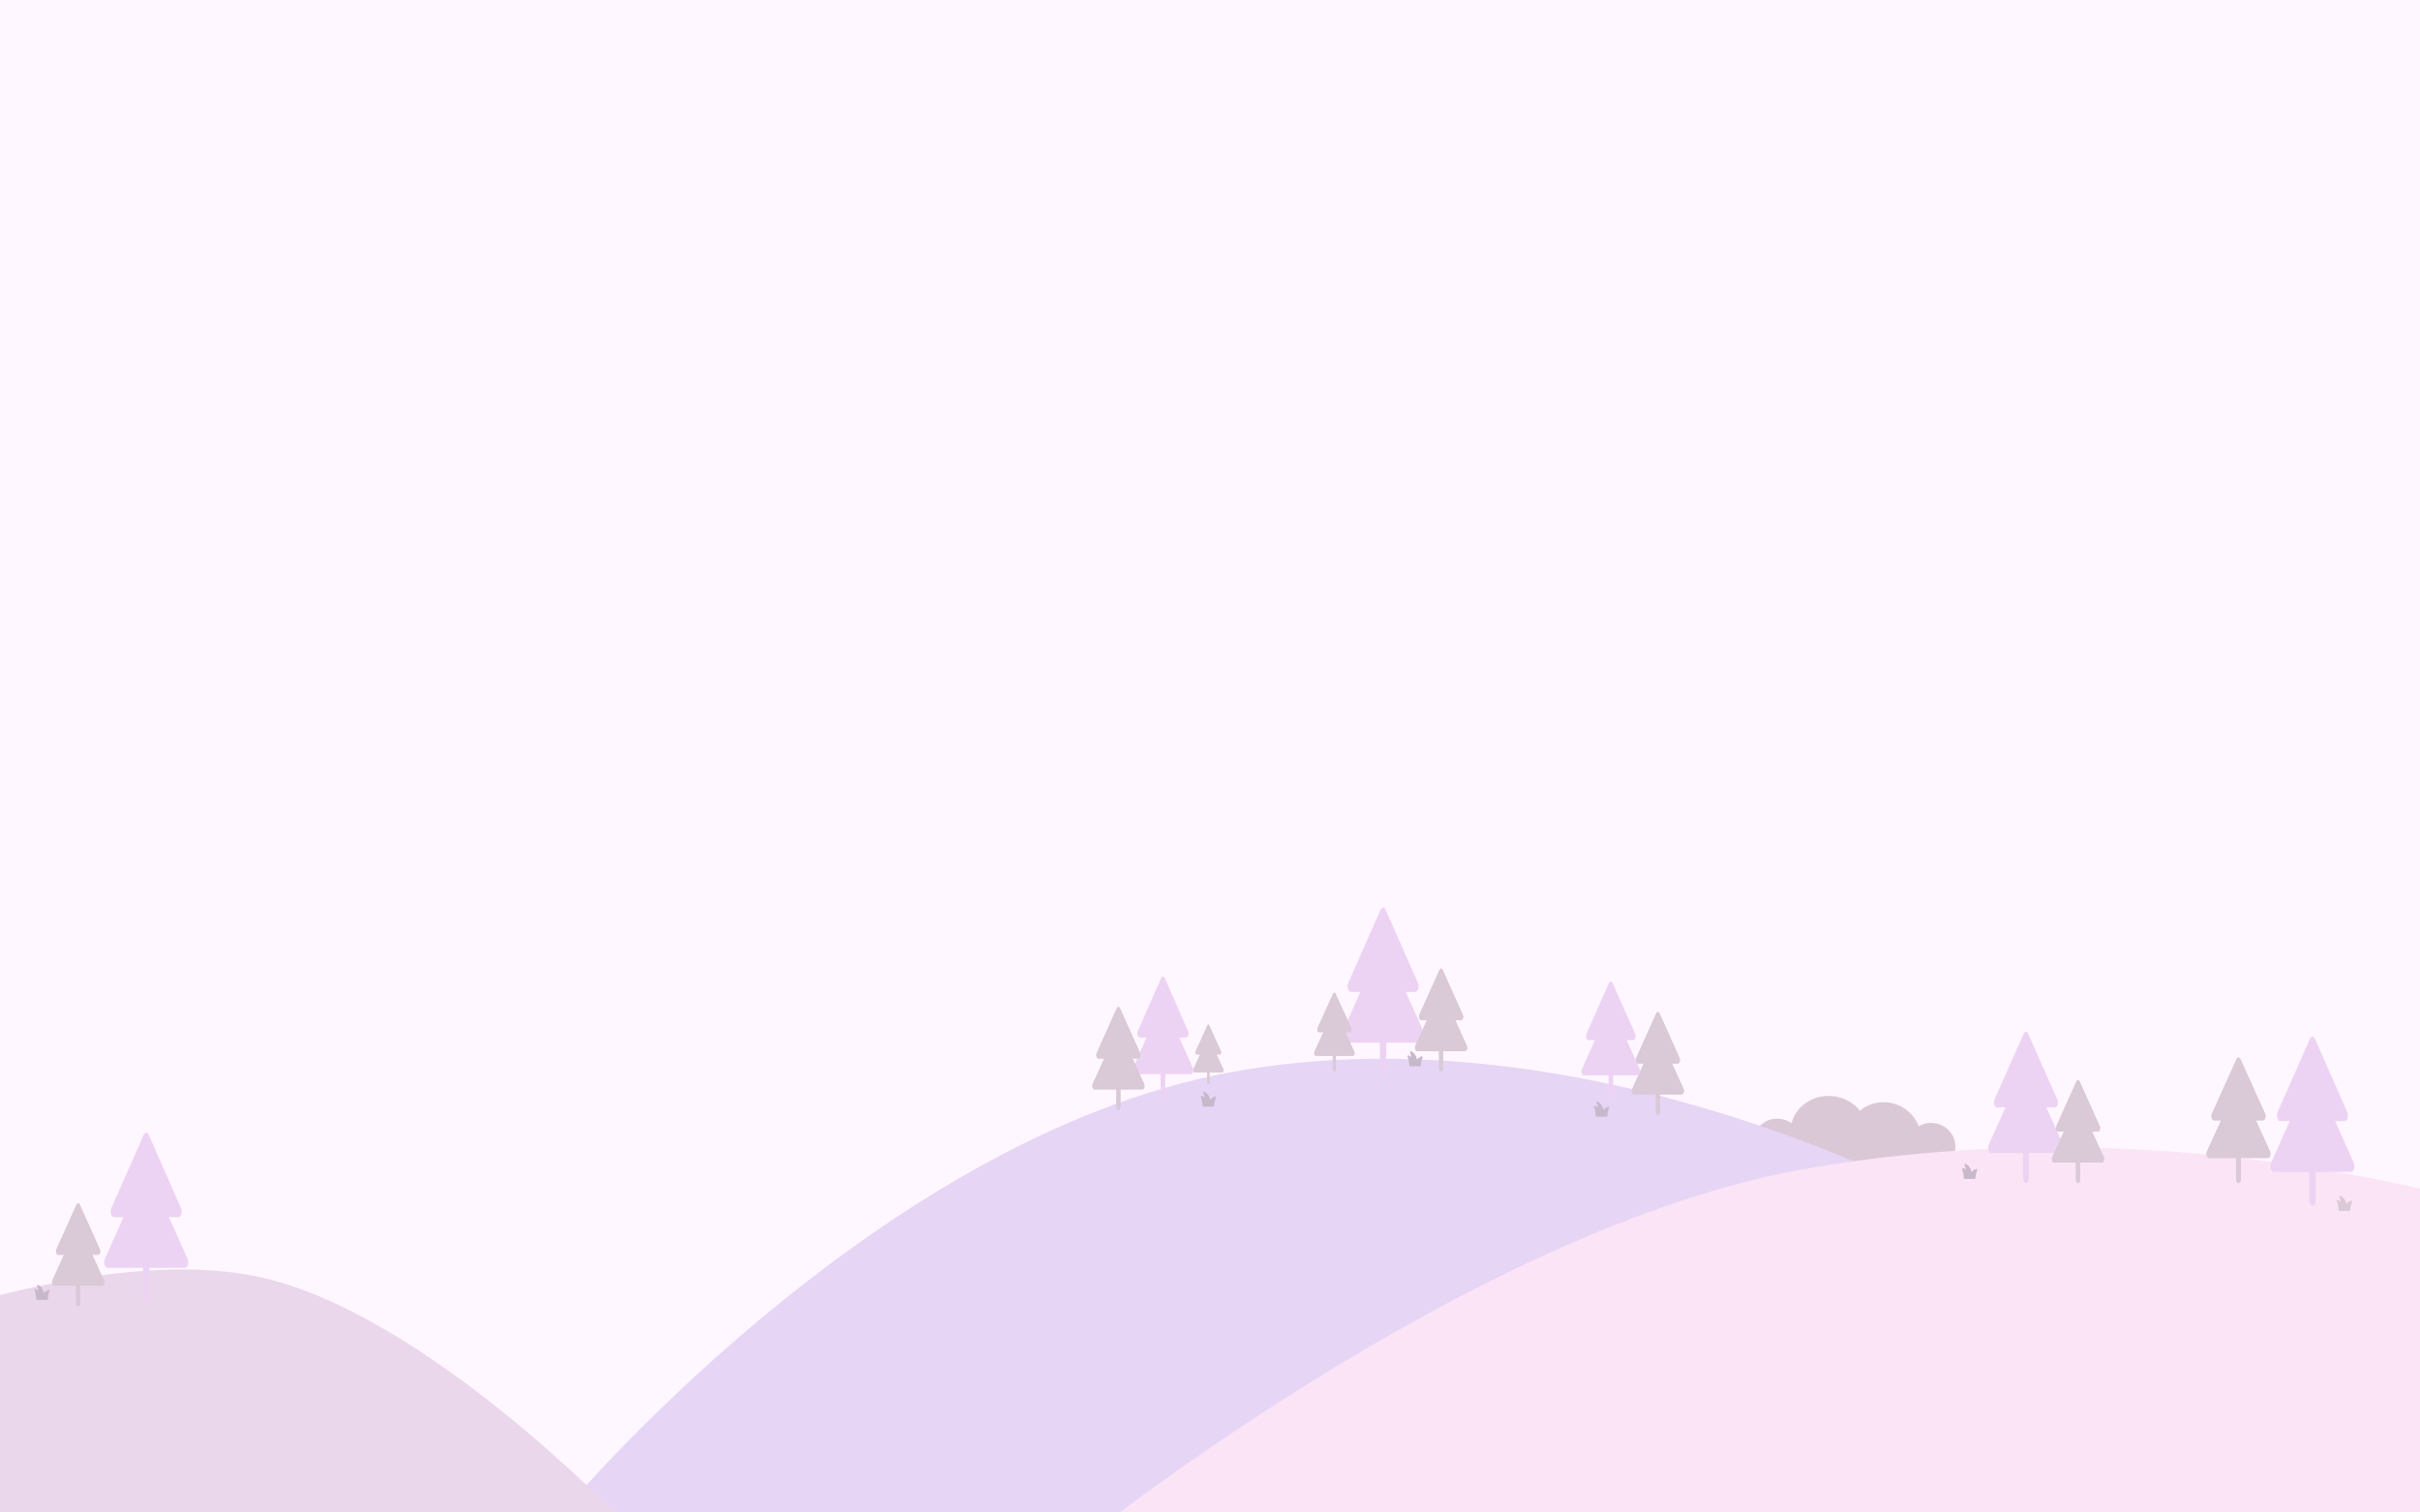 <svg width="1440" height="900" viewBox="0 0 1440 900" fill="none" xmlns="http://www.w3.org/2000/svg">
<rect x="0" y="0" width="1440" height="900" fill="#333333" stroke="none"/>
<g clip-path="url(#clip0_278_937)">
<rect width="1440" height="900" fill="#FFF7FF"/>
<path fill-rule="evenodd" clip-rule="evenodd" d="M1138.4 691.074C1133.82 696.834 1126.38 700.173 1118.44 699.259C1113.76 698.722 1109.59 696.79 1106.31 693.937C1102.49 699.238 1095.81 702.373 1088.64 701.548C1086.53 701.305 1084.54 700.738 1082.71 699.903C1081.94 703.973 1077.99 706.801 1073.61 706.298C1072.02 706.115 1070.58 705.512 1069.4 704.621C1066.44 705.993 1062.96 706.597 1059.34 706.18C1056.5 705.853 1053.89 704.936 1051.65 703.588C1049.29 709.142 1043.29 712.718 1036.76 711.967C1036.28 711.911 1035.8 711.833 1035.33 711.733C1034.56 712.593 1033.59 713.284 1032.51 713.755C1032.81 714.546 1032.93 715.402 1032.83 716.279C1032.46 719.498 1029.22 721.769 1025.58 721.351C1021.95 720.933 1019.3 717.984 1019.67 714.765C1019.86 713.15 1020.77 711.773 1022.09 710.855C1021.03 709.342 1020.51 707.486 1020.73 705.551C1021 703.24 1022.27 701.281 1024.1 700.028C1023.94 698.913 1023.92 697.763 1024.05 696.596C1024.5 692.634 1026.66 689.266 1029.75 687.082C1029.76 686.792 1029.78 686.501 1029.82 686.208C1030.64 679.047 1037.03 673.824 1044.38 674.032C1046.78 668.547 1052.74 665.028 1059.22 665.774C1061.76 666.066 1064.07 666.974 1066 668.324C1068.74 657.954 1079.27 650.933 1090.88 652.268C1097.41 653.019 1103.01 656.271 1106.71 660.882C1111.2 657.212 1117.15 655.289 1123.41 656.009C1132 656.997 1138.88 662.691 1141.7 670.164C1144.32 668.644 1147.47 667.923 1150.77 668.302C1158.66 669.21 1164.35 676.092 1163.48 683.673C1162.61 691.254 1155.5 696.664 1147.61 695.756C1143.9 695.33 1140.68 693.587 1138.4 691.074Z" fill="#DAC8D7"/>
<path d="M733 637.887C947 598.769 1160 717.879 1160 717.879V902.387H332.5C332.5 902.387 519 677.005 733 637.887Z" fill="#E7D5F5"/>
<path d="M1077 695C1387 642.083 1647 777.774 1647 777.774V924H635C635 924 873.738 729.697 1077 695Z" fill="#FAE4F5"/>
<path d="M155.5 760.129C49.169 736.22 -119 810.505 -119 810.505V903.387H369C369 903.387 253.516 782.168 155.5 760.129Z" fill="#EAD7EC"/>
<path d="M847.806 618.545C847.648 619.109 847.402 619.584 847.096 619.917C846.791 620.249 846.438 620.426 846.077 620.426H824.923V637.181C824.923 638.07 824.72 638.922 824.359 639.55C823.999 640.179 823.51 640.532 822.999 640.532C822.489 640.532 822 640.179 821.64 639.55C821.279 638.922 821.076 638.07 821.076 637.181V620.426H799.922C799.562 620.425 799.209 620.249 798.904 619.916C798.599 619.584 798.353 619.109 798.195 618.546C798.037 617.983 797.973 617.353 798.01 616.73C798.047 616.106 798.184 615.513 798.405 615.018L809.463 590.266H803.768C803.409 590.266 803.057 590.091 802.752 589.76C802.447 589.43 802.201 588.957 802.042 588.395C801.884 587.833 801.819 587.206 801.854 586.583C801.89 585.96 802.025 585.367 802.244 584.871L821.475 541.307C821.655 540.901 821.886 540.571 822.15 540.345C822.414 540.118 822.705 540 822.999 540C823.294 540 823.585 540.118 823.849 540.345C824.113 540.571 824.344 540.901 824.524 541.307L843.755 584.871C843.974 585.367 844.109 585.96 844.145 586.583C844.18 587.206 844.115 587.833 843.957 588.395C843.798 588.957 843.552 589.43 843.247 589.76C842.942 590.091 842.59 590.266 842.231 590.266H836.548L847.594 615.018C847.815 615.512 847.952 616.105 847.99 616.729C848.027 617.352 847.963 617.981 847.806 618.545Z" fill="#EDD3F3"/>
<path d="M111.806 752.545C111.648 753.109 111.402 753.584 111.096 753.917C110.791 754.249 110.438 754.426 110.077 754.426H88.923V771.181C88.923 772.07 88.72 772.922 88.359 773.55C87.999 774.179 87.51 774.532 86.999 774.532C86.489 774.532 86 774.179 85.64 773.55C85.279 772.922 85.076 772.07 85.076 771.181V754.426H63.922C63.562 754.425 63.209 754.249 62.904 753.916C62.599 753.584 62.353 753.109 62.195 752.546C62.037 751.983 61.973 751.353 62.01 750.73C62.047 750.106 62.184 749.513 62.405 749.018L73.463 724.266H67.768C67.409 724.266 67.057 724.091 66.752 723.76C66.447 723.43 66.201 722.957 66.042 722.395C65.884 721.833 65.819 721.206 65.854 720.583C65.89 719.96 66.025 719.367 66.244 718.871L85.475 675.307C85.655 674.901 85.886 674.571 86.15 674.345C86.414 674.118 86.705 674 86.999 674C87.294 674 87.585 674.118 87.849 674.345C88.113 674.571 88.344 674.901 88.524 675.307L107.755 718.871C107.974 719.367 108.109 719.96 108.145 720.583C108.18 721.206 108.115 721.833 107.957 722.395C107.798 722.957 107.552 723.43 107.247 723.76C106.942 724.091 106.59 724.266 106.231 724.266H100.548L111.594 749.018C111.815 749.512 111.952 750.105 111.99 750.729C112.027 751.352 111.963 751.981 111.806 752.545Z" fill="#EDD3F3"/>
<path d="M709.86 637.852C709.746 638.26 709.569 638.604 709.349 638.845C709.129 639.085 708.875 639.213 708.616 639.213H693.384V651.34C693.384 651.984 693.238 652.601 692.979 653.056C692.719 653.51 692.367 653.766 692 653.766C691.632 653.766 691.28 653.51 691.021 653.056C690.761 652.601 690.615 651.984 690.615 651.34V639.213H675.384C675.125 639.212 674.871 639.085 674.651 638.844C674.431 638.604 674.254 638.26 674.141 637.852C674.027 637.445 673.981 636.989 674.007 636.538C674.034 636.086 674.132 635.657 674.291 635.299L682.253 617.383H678.153C677.894 617.383 677.641 617.256 677.421 617.017C677.202 616.778 677.025 616.435 676.911 616.029C676.796 615.622 676.749 615.168 676.775 614.717C676.801 614.266 676.898 613.837 677.056 613.478L690.902 581.946C691.032 581.652 691.198 581.413 691.388 581.249C691.578 581.085 691.788 581 692 581C692.212 581 692.421 581.085 692.611 581.249C692.801 581.413 692.968 581.652 693.097 581.946L706.944 613.478C707.101 613.837 707.199 614.266 707.224 614.717C707.25 615.168 707.203 615.622 707.089 616.029C706.975 616.435 706.798 616.778 706.578 617.017C706.358 617.256 706.105 617.383 705.846 617.383H701.755L709.708 635.299C709.867 635.657 709.966 636.086 709.992 636.537C710.019 636.988 709.974 637.444 709.86 637.852Z" fill="#EDD3F3"/>
<path d="M1400.81 695.417C1400.65 695.982 1400.4 696.457 1400.1 696.789C1399.79 697.122 1399.44 697.298 1399.08 697.298H1377.92V714.053C1377.92 714.942 1377.72 715.795 1377.36 716.423C1377 717.051 1376.51 717.404 1376 717.404C1375.49 717.404 1375 717.051 1374.64 716.423C1374.28 715.795 1374.08 714.942 1374.08 714.053V697.298H1352.92C1352.56 697.298 1352.21 697.121 1351.9 696.789C1351.6 696.457 1351.35 695.982 1351.2 695.419C1351.04 694.855 1350.97 694.226 1351.01 693.602C1351.05 692.979 1351.18 692.385 1351.4 691.89L1362.46 667.139H1356.77C1356.41 667.139 1356.06 666.964 1355.75 666.633C1355.45 666.302 1355.2 665.829 1355.04 665.268C1354.88 664.706 1354.82 664.078 1354.85 663.455C1354.89 662.833 1355.02 662.24 1355.24 661.744L1374.48 618.18C1374.66 617.773 1374.89 617.444 1375.15 617.217C1375.41 616.99 1375.7 616.873 1376 616.873C1376.29 616.873 1376.58 616.99 1376.85 617.217C1377.11 617.444 1377.34 617.773 1377.52 618.18L1396.76 661.744C1396.97 662.24 1397.11 662.833 1397.14 663.455C1397.18 664.078 1397.12 664.706 1396.96 665.268C1396.8 665.829 1396.55 666.302 1396.25 666.633C1395.94 666.964 1395.59 667.139 1395.23 667.139H1389.55L1400.59 691.89C1400.82 692.385 1400.95 692.978 1400.99 693.601C1401.03 694.225 1400.96 694.854 1400.81 695.417Z" fill="#EDD3F3"/>
<path d="M1001.88 650.066C1001.78 650.41 1001.63 650.7 1001.44 650.903C1001.25 651.105 1001.03 651.213 1000.81 651.213H987.692V661.425C987.692 661.967 987.566 662.487 987.343 662.87C987.119 663.253 986.816 663.468 986.5 663.468C986.183 663.468 985.88 663.253 985.657 662.87C985.433 662.487 985.307 661.967 985.307 661.425V651.213H972.191C971.968 651.212 971.75 651.105 971.561 650.902C971.371 650.7 971.219 650.41 971.121 650.067C971.023 649.724 970.983 649.34 971.006 648.96C971.029 648.58 971.114 648.218 971.251 647.917L978.107 632.83H974.576C974.353 632.83 974.135 632.723 973.946 632.521C973.757 632.32 973.605 632.032 973.506 631.689C973.408 631.347 973.367 630.964 973.39 630.585C973.412 630.205 973.495 629.844 973.631 629.541L985.555 602.988C985.666 602.74 985.809 602.54 985.973 602.401C986.137 602.263 986.317 602.191 986.5 602.191C986.682 602.191 986.862 602.263 987.026 602.401C987.19 602.54 987.333 602.74 987.445 602.988L999.368 629.541C999.504 629.844 999.588 630.205 999.61 630.585C999.632 630.964 999.591 631.347 999.493 631.689C999.395 632.032 999.242 632.32 999.053 632.521C998.864 632.723 998.646 632.83 998.423 632.83H994.9L1001.75 647.917C1001.89 648.218 1001.97 648.579 1001.99 648.959C1002.02 649.339 1001.98 649.723 1001.88 650.066Z" fill="#DAC9D7"/>
<path d="M1001.88 650.066C1001.78 650.41 1001.63 650.7 1001.44 650.903C1001.25 651.105 1001.03 651.213 1000.81 651.213H987.692V661.425C987.692 661.967 987.566 662.487 987.343 662.87C987.119 663.253 986.816 663.468 986.5 663.468C986.183 663.468 985.88 663.253 985.657 662.87C985.433 662.487 985.307 661.967 985.307 661.425V651.213H972.191C971.968 651.212 971.75 651.105 971.561 650.902C971.371 650.7 971.219 650.41 971.121 650.067C971.023 649.724 970.983 649.34 971.006 648.96C971.029 648.58 971.114 648.218 971.251 647.917L978.107 632.83H974.576C974.353 632.83 974.135 632.723 973.946 632.521C973.757 632.32 973.605 632.032 973.506 631.689C973.408 631.347 973.367 630.964 973.39 630.585C973.412 630.205 973.495 629.844 973.631 629.541L985.555 602.988C985.666 602.74 985.809 602.54 985.973 602.401C986.137 602.263 986.317 602.191 986.5 602.191C986.682 602.191 986.862 602.263 987.026 602.401C987.19 602.54 987.333 602.74 987.445 602.988L999.368 629.541C999.504 629.844 999.588 630.205 999.61 630.585C999.632 630.964 999.591 631.347 999.493 631.689C999.395 632.032 999.242 632.32 999.053 632.521C998.864 632.723 998.646 632.83 998.423 632.83H994.9L1001.75 647.917C1001.89 648.218 1001.97 648.579 1001.99 648.959C1002.02 649.339 1001.98 649.723 1001.88 650.066Z" fill="#DAC9D7"/>
<path d="M872.88 624.258C872.782 624.602 872.629 624.891 872.44 625.094C872.25 625.297 872.031 625.404 871.808 625.404H858.692V635.617C858.692 636.159 858.566 636.678 858.343 637.061C858.119 637.444 857.816 637.659 857.5 637.659C857.183 637.659 856.88 637.444 856.657 637.061C856.433 636.678 856.307 636.159 856.307 635.617V625.404H843.191C842.968 625.404 842.75 625.296 842.561 625.094C842.371 624.891 842.219 624.602 842.121 624.259C842.023 623.915 841.983 623.532 842.006 623.151C842.029 622.771 842.114 622.41 842.251 622.108L849.107 607.021H845.576C845.353 607.021 845.135 606.914 844.946 606.713C844.757 606.511 844.605 606.223 844.506 605.881C844.408 605.538 844.367 605.156 844.39 604.776C844.412 604.397 844.495 604.035 844.631 603.733L856.555 577.18C856.666 576.932 856.809 576.731 856.973 576.593C857.137 576.455 857.317 576.383 857.5 576.383C857.682 576.383 857.862 576.455 858.026 576.593C858.19 576.731 858.333 576.932 858.445 577.18L870.368 603.733C870.504 604.035 870.588 604.397 870.61 604.776C870.632 605.156 870.591 605.538 870.493 605.881C870.395 606.223 870.242 606.511 870.053 606.713C869.864 606.914 869.646 607.021 869.423 607.021H865.9L872.748 622.108C872.885 622.409 872.97 622.771 872.994 623.151C873.017 623.531 872.977 623.914 872.88 624.258Z" fill="#DAC9D7"/>
<path d="M872.88 624.258C872.782 624.602 872.629 624.891 872.44 625.094C872.25 625.297 872.031 625.404 871.808 625.404H858.692V635.617C858.692 636.159 858.566 636.678 858.343 637.061C858.119 637.444 857.816 637.659 857.5 637.659C857.183 637.659 856.88 637.444 856.657 637.061C856.433 636.678 856.307 636.159 856.307 635.617V625.404H843.191C842.968 625.404 842.75 625.296 842.561 625.094C842.371 624.891 842.219 624.602 842.121 624.259C842.023 623.915 841.983 623.532 842.006 623.151C842.029 622.771 842.114 622.41 842.251 622.108L849.107 607.021H845.576C845.353 607.021 845.135 606.914 844.946 606.713C844.757 606.511 844.605 606.223 844.506 605.881C844.408 605.538 844.367 605.156 844.39 604.776C844.412 604.397 844.495 604.035 844.631 603.733L856.555 577.18C856.666 576.932 856.809 576.731 856.973 576.593C857.137 576.455 857.317 576.383 857.5 576.383C857.682 576.383 857.862 576.455 858.026 576.593C858.19 576.731 858.333 576.932 858.445 577.18L870.368 603.733C870.504 604.035 870.588 604.397 870.61 604.776C870.632 605.156 870.591 605.538 870.493 605.881C870.395 606.223 870.242 606.511 870.053 606.713C869.864 606.914 869.646 607.021 869.423 607.021H865.9L872.748 622.108C872.885 622.409 872.97 622.771 872.994 623.151C873.017 623.531 872.977 623.914 872.88 624.258Z" fill="#DAC9D7"/>
<path d="M61.88 763.875C61.782 764.219 61.629 764.509 61.44 764.711C61.25 764.914 61.031 765.021 60.808 765.021H47.692V775.234C47.692 775.776 47.566 776.295 47.343 776.678C47.119 777.061 46.816 777.277 46.5 777.277C46.183 777.277 45.88 777.061 45.657 776.678C45.433 776.295 45.307 775.776 45.307 775.234V765.021H32.191C31.968 765.021 31.75 764.914 31.561 764.711C31.371 764.508 31.219 764.219 31.121 763.876C31.023 763.532 30.983 763.149 31.006 762.769C31.029 762.388 31.114 762.027 31.251 761.725L38.107 746.638H34.576C34.353 746.638 34.135 746.532 33.946 746.33C33.757 746.129 33.605 745.84 33.506 745.498C33.408 745.156 33.367 744.773 33.39 744.393C33.412 744.014 33.495 743.652 33.631 743.35L45.555 716.797C45.666 716.549 45.809 716.348 45.973 716.21C46.137 716.072 46.317 716 46.5 716C46.682 716 46.862 716.072 47.026 716.21C47.19 716.348 47.333 716.549 47.445 716.797L59.368 743.35C59.504 743.652 59.588 744.014 59.61 744.393C59.632 744.773 59.591 745.156 59.493 745.498C59.395 745.84 59.242 746.129 59.053 746.33C58.864 746.532 58.646 746.638 58.423 746.638H54.9L61.748 761.725C61.885 762.027 61.97 762.388 61.993 762.768C62.017 763.148 61.977 763.531 61.88 763.875Z" fill="#DAC9D7"/>
<path d="M61.88 763.875C61.782 764.219 61.629 764.509 61.44 764.711C61.25 764.914 61.031 765.021 60.808 765.021H47.692V775.234C47.692 775.776 47.566 776.295 47.343 776.678C47.119 777.061 46.816 777.277 46.5 777.277C46.183 777.277 45.88 777.061 45.657 776.678C45.433 776.295 45.307 775.776 45.307 775.234V765.021H32.191C31.968 765.021 31.75 764.914 31.561 764.711C31.371 764.508 31.219 764.219 31.121 763.876C31.023 763.532 30.983 763.149 31.006 762.769C31.029 762.388 31.114 762.027 31.251 761.725L38.107 746.638H34.576C34.353 746.638 34.135 746.532 33.946 746.33C33.757 746.129 33.605 745.84 33.506 745.498C33.408 745.156 33.367 744.773 33.39 744.393C33.412 744.014 33.495 743.652 33.631 743.35L45.555 716.797C45.666 716.549 45.809 716.348 45.973 716.21C46.137 716.072 46.317 716 46.5 716C46.682 716 46.862 716.072 47.026 716.21C47.19 716.348 47.333 716.549 47.445 716.797L59.368 743.35C59.504 743.652 59.588 744.014 59.61 744.393C59.632 744.773 59.591 745.156 59.493 745.498C59.395 745.84 59.242 746.129 59.053 746.33C58.864 746.532 58.646 746.638 58.423 746.638H54.9L61.748 761.725C61.885 762.027 61.97 762.388 61.993 762.768C62.017 763.148 61.977 763.531 61.88 763.875Z" fill="#DAC9D7"/>
<path d="M680.88 647.066C680.782 647.41 680.629 647.7 680.44 647.903C680.25 648.105 680.031 648.213 679.808 648.213H666.692V658.425C666.692 658.967 666.566 659.487 666.343 659.87C666.119 660.253 665.816 660.468 665.5 660.468C665.183 660.468 664.88 660.253 664.657 659.87C664.433 659.487 664.307 658.967 664.307 658.425V648.213H651.191C650.968 648.212 650.75 648.105 650.561 647.902C650.371 647.7 650.219 647.41 650.121 647.067C650.023 646.724 649.983 646.34 650.006 645.96C650.029 645.58 650.114 645.218 650.251 644.917L657.107 629.83H653.576C653.353 629.83 653.135 629.723 652.946 629.521C652.757 629.32 652.605 629.032 652.506 628.689C652.408 628.347 652.367 627.964 652.39 627.585C652.412 627.205 652.495 626.844 652.631 626.541L664.555 599.988C664.666 599.74 664.809 599.54 664.973 599.401C665.137 599.263 665.317 599.191 665.5 599.191C665.682 599.191 665.862 599.263 666.026 599.401C666.19 599.54 666.333 599.74 666.445 599.988L678.368 626.541C678.504 626.844 678.588 627.205 678.61 627.585C678.632 627.964 678.591 628.347 678.493 628.689C678.395 629.032 678.242 629.32 678.053 629.521C677.864 629.723 677.646 629.83 677.423 629.83H673.9L680.748 644.917C680.885 645.218 680.97 645.579 680.994 645.959C681.017 646.339 680.977 646.723 680.88 647.066Z" fill="#DAC9D7"/>
<path d="M680.88 647.066C680.782 647.41 680.629 647.7 680.44 647.903C680.25 648.105 680.031 648.213 679.808 648.213H666.692V658.425C666.692 658.967 666.566 659.487 666.343 659.87C666.119 660.253 665.816 660.468 665.5 660.468C665.183 660.468 664.88 660.253 664.657 659.87C664.433 659.487 664.307 658.967 664.307 658.425V648.213H651.191C650.968 648.212 650.75 648.105 650.561 647.902C650.371 647.7 650.219 647.41 650.121 647.067C650.023 646.724 649.983 646.34 650.006 645.96C650.029 645.58 650.114 645.218 650.251 644.917L657.107 629.83H653.576C653.353 629.83 653.135 629.723 652.946 629.521C652.757 629.32 652.605 629.032 652.506 628.689C652.408 628.347 652.367 627.964 652.39 627.585C652.412 627.205 652.495 626.844 652.631 626.541L664.555 599.988C664.666 599.74 664.809 599.54 664.973 599.401C665.137 599.263 665.317 599.191 665.5 599.191C665.682 599.191 665.862 599.263 666.026 599.401C666.19 599.54 666.333 599.74 666.445 599.988L678.368 626.541C678.504 626.844 678.588 627.205 678.61 627.585C678.632 627.964 678.591 628.347 678.493 628.689C678.395 629.032 678.242 629.32 678.053 629.521C677.864 629.723 677.646 629.83 677.423 629.83H673.9L680.748 644.917C680.885 645.218 680.97 645.579 680.994 645.959C681.017 646.339 680.977 646.723 680.88 647.066Z" fill="#DAC9D7"/>
<path d="M727.93 637.401C727.873 637.6 727.785 637.768 727.675 637.885C727.565 638.002 727.438 638.064 727.308 638.064H719.692V643.968C719.692 644.282 719.619 644.582 719.489 644.803C719.36 645.025 719.183 645.149 719 645.149C718.816 645.149 718.64 645.025 718.51 644.803C718.38 644.582 718.307 644.282 718.307 643.968V638.064H710.692C710.562 638.064 710.435 638.002 710.325 637.885C710.216 637.768 710.127 637.6 710.07 637.402C710.013 637.203 709.99 636.982 710.004 636.762C710.017 636.542 710.066 636.333 710.146 636.158L714.127 627.436H712.076C711.947 627.436 711.82 627.375 711.711 627.258C711.601 627.142 711.512 626.975 711.455 626.777C711.398 626.579 711.375 626.358 711.387 626.139C711.4 625.919 711.449 625.71 711.528 625.535L718.451 610.184C718.516 610.041 718.599 609.925 718.694 609.845C718.789 609.765 718.894 609.724 719 609.724C719.106 609.724 719.21 609.765 719.306 609.845C719.401 609.925 719.484 610.041 719.548 610.184L726.472 625.535C726.551 625.71 726.599 625.919 726.612 626.139C726.625 626.358 726.601 626.579 726.544 626.777C726.487 626.975 726.399 627.142 726.289 627.258C726.179 627.375 726.052 627.436 725.923 627.436H723.877L727.854 636.158C727.933 636.333 727.983 636.542 727.996 636.761C728.01 636.981 727.987 637.203 727.93 637.401Z" fill="#DAC9D7"/>
<path d="M727.93 637.401C727.873 637.6 727.785 637.768 727.675 637.885C727.565 638.002 727.438 638.064 727.308 638.064H719.692V643.968C719.692 644.282 719.619 644.582 719.489 644.803C719.36 645.025 719.183 645.149 719 645.149C718.816 645.149 718.64 645.025 718.51 644.803C718.38 644.582 718.307 644.282 718.307 643.968V638.064H710.692C710.562 638.064 710.435 638.002 710.325 637.885C710.216 637.768 710.127 637.6 710.07 637.402C710.013 637.203 709.99 636.982 710.004 636.762C710.017 636.542 710.066 636.333 710.146 636.158L714.127 627.436H712.076C711.947 627.436 711.82 627.375 711.711 627.258C711.601 627.142 711.512 626.975 711.455 626.777C711.398 626.579 711.375 626.358 711.387 626.139C711.4 625.919 711.449 625.71 711.528 625.535L718.451 610.184C718.516 610.041 718.599 609.925 718.694 609.845C718.789 609.765 718.894 609.724 719 609.724C719.106 609.724 719.21 609.765 719.306 609.845C719.401 609.925 719.484 610.041 719.548 610.184L726.472 625.535C726.551 625.71 726.599 625.919 726.612 626.139C726.625 626.358 726.601 626.579 726.544 626.777C726.487 626.975 726.399 627.142 726.289 627.258C726.179 627.375 726.052 627.436 725.923 627.436H723.877L727.854 636.158C727.933 636.333 727.983 636.542 727.996 636.761C728.01 636.981 727.987 637.203 727.93 637.401Z" fill="#DAC9D7"/>
<path d="M805.907 627.399C805.831 627.662 805.713 627.884 805.566 628.039C805.419 628.194 805.25 628.277 805.077 628.277H794.923V636.096C794.923 636.51 794.826 636.908 794.652 637.201C794.479 637.495 794.245 637.66 794 637.66C793.755 637.66 793.52 637.495 793.347 637.201C793.174 636.908 793.077 636.51 793.077 636.096V628.277H782.922C782.75 628.276 782.58 628.194 782.434 628.039C782.287 627.884 782.17 627.662 782.094 627.399C782.018 627.137 781.987 626.843 782.005 626.552C782.023 626.261 782.088 625.984 782.194 625.753L787.502 614.202H784.769C784.596 614.202 784.427 614.12 784.281 613.966C784.134 613.812 784.016 613.591 783.94 613.329C783.864 613.067 783.833 612.774 783.85 612.483C783.867 612.193 783.932 611.916 784.037 611.684L793.268 591.355C793.354 591.165 793.465 591.011 793.592 590.905C793.719 590.8 793.858 590.745 794 590.745C794.141 590.745 794.281 590.8 794.407 590.905C794.534 591.011 794.645 591.165 794.731 591.355L803.962 611.684C804.068 611.916 804.132 612.193 804.15 612.483C804.167 612.774 804.135 613.067 804.059 613.329C803.983 613.591 803.865 613.812 803.719 613.966C803.572 614.12 803.403 614.202 803.231 614.202H800.503L805.805 625.753C805.911 625.984 805.977 626.26 805.995 626.551C806.013 626.842 805.982 627.136 805.907 627.399Z" fill="#DAC9D7"/>
<path d="M805.907 627.399C805.831 627.662 805.713 627.884 805.566 628.039C805.419 628.194 805.25 628.277 805.077 628.277H794.923V636.096C794.923 636.51 794.826 636.908 794.652 637.201C794.479 637.495 794.245 637.66 794 637.66C793.755 637.66 793.52 637.495 793.347 637.201C793.174 636.908 793.077 636.51 793.077 636.096V628.277H782.922C782.75 628.276 782.58 628.194 782.434 628.039C782.287 627.884 782.17 627.662 782.094 627.399C782.018 627.137 781.987 626.843 782.005 626.552C782.023 626.261 782.088 625.984 782.194 625.753L787.502 614.202H784.769C784.596 614.202 784.427 614.12 784.281 613.966C784.134 613.812 784.016 613.591 783.94 613.329C783.864 613.067 783.833 612.774 783.85 612.483C783.867 612.193 783.932 611.916 784.037 611.684L793.268 591.355C793.354 591.165 793.465 591.011 793.592 590.905C793.719 590.8 793.858 590.745 794 590.745C794.141 590.745 794.281 590.8 794.407 590.905C794.534 591.011 794.645 591.165 794.731 591.355L803.962 611.684C804.068 611.916 804.132 612.193 804.15 612.483C804.167 612.774 804.135 613.067 804.059 613.329C803.983 613.591 803.865 613.812 803.719 613.966C803.572 614.12 803.403 614.202 803.231 614.202H800.503L805.805 625.753C805.911 625.984 805.977 626.26 805.995 626.551C806.013 626.842 805.982 627.136 805.907 627.399Z" fill="#DAC9D7"/>
<path d="M1227.83 684.316C1227.68 684.821 1227.46 685.247 1227.19 685.545C1226.91 685.842 1226.59 686 1226.27 686H1207.23V701C1207.23 701.796 1207.05 702.559 1206.72 703.121C1206.4 703.684 1205.96 704 1205.5 704C1205.04 704 1204.6 703.684 1204.28 703.121C1203.95 702.559 1203.77 701.796 1203.77 701V686H1184.73C1184.41 686 1184.09 685.842 1183.81 685.544C1183.54 685.247 1183.32 684.822 1183.18 684.317C1183.03 683.813 1182.98 683.25 1183.01 682.691C1183.04 682.133 1183.17 681.602 1183.36 681.159L1193.32 659H1188.19C1187.87 659 1187.55 658.843 1187.28 658.547C1187 658.251 1186.78 657.828 1186.64 657.325C1186.5 656.822 1186.44 656.26 1186.47 655.703C1186.5 655.145 1186.62 654.614 1186.82 654.17L1204.13 615.17C1204.29 614.806 1204.5 614.511 1204.74 614.308C1204.97 614.106 1205.23 614 1205.5 614C1205.76 614 1206.03 614.106 1206.26 614.308C1206.5 614.511 1206.71 614.806 1206.87 615.17L1224.18 654.17C1224.38 654.614 1224.5 655.145 1224.53 655.703C1224.56 656.26 1224.5 656.822 1224.36 657.325C1224.22 657.828 1224 658.251 1223.72 658.547C1223.45 658.843 1223.13 659 1222.81 659H1217.69L1227.63 681.159C1227.83 681.602 1227.96 682.132 1227.99 682.69C1228.02 683.249 1227.97 683.812 1227.83 684.316Z" fill="#EDD3F3"/>
<path d="M1350.85 687.667C1350.73 688.086 1350.55 688.439 1350.31 688.686C1350.08 688.933 1349.81 689.064 1349.54 689.064H1333.46V701.511C1333.46 702.171 1333.31 702.804 1333.03 703.271C1332.76 703.738 1332.39 704 1332 704C1331.61 704 1331.24 703.738 1330.97 703.271C1330.69 702.804 1330.54 702.171 1330.54 701.511V689.064H1314.46C1314.19 689.064 1313.92 688.933 1313.69 688.686C1313.46 688.439 1313.27 688.086 1313.15 687.668C1313.03 687.249 1312.98 686.782 1313.01 686.319C1313.04 685.855 1313.14 685.415 1313.31 685.047L1321.71 666.66H1317.38C1317.11 666.66 1316.84 666.53 1316.61 666.284C1316.38 666.038 1316.19 665.687 1316.07 665.27C1315.95 664.853 1315.9 664.386 1315.93 663.924C1315.96 663.461 1316.06 663.021 1316.23 662.652L1330.84 630.291C1330.98 629.988 1331.15 629.744 1331.35 629.575C1331.55 629.407 1331.78 629.319 1332 629.319C1332.22 629.319 1332.44 629.407 1332.65 629.575C1332.85 629.744 1333.02 629.988 1333.16 630.291L1347.77 662.652C1347.94 663.021 1348.04 663.461 1348.07 663.924C1348.1 664.386 1348.05 664.853 1347.93 665.27C1347.81 665.687 1347.62 666.038 1347.39 666.284C1347.16 666.53 1346.89 666.66 1346.62 666.66H1342.3L1350.69 685.047C1350.86 685.414 1350.96 685.855 1350.99 686.318C1351.02 686.781 1350.97 687.248 1350.85 687.667Z" fill="#DAC9D7"/>
<path d="M1350.85 687.667C1350.73 688.086 1350.55 688.439 1350.31 688.686C1350.08 688.933 1349.81 689.064 1349.54 689.064H1333.46V701.511C1333.46 702.171 1333.31 702.804 1333.03 703.271C1332.76 703.738 1332.39 704 1332 704C1331.61 704 1331.24 703.738 1330.97 703.271C1330.69 702.804 1330.54 702.171 1330.54 701.511V689.064H1314.46C1314.19 689.064 1313.92 688.933 1313.69 688.686C1313.46 688.439 1313.27 688.086 1313.15 687.668C1313.03 687.249 1312.98 686.782 1313.01 686.319C1313.04 685.855 1313.14 685.415 1313.31 685.047L1321.71 666.66H1317.38C1317.11 666.66 1316.84 666.53 1316.61 666.284C1316.38 666.038 1316.19 665.687 1316.07 665.27C1315.95 664.853 1315.9 664.386 1315.93 663.924C1315.96 663.461 1316.06 663.021 1316.23 662.652L1330.84 630.291C1330.98 629.988 1331.15 629.744 1331.35 629.575C1331.55 629.407 1331.78 629.319 1332 629.319C1332.22 629.319 1332.44 629.407 1332.65 629.575C1332.85 629.744 1333.02 629.988 1333.16 630.291L1347.77 662.652C1347.94 663.021 1348.04 663.461 1348.07 663.924C1348.1 664.386 1348.05 664.853 1347.93 665.27C1347.81 665.687 1347.62 666.038 1347.39 666.284C1347.16 666.53 1346.89 666.66 1346.62 666.66H1342.3L1350.69 685.047C1350.86 685.414 1350.96 685.855 1350.99 686.318C1351.02 686.781 1350.97 687.248 1350.85 687.667Z" fill="#DAC9D7"/>
<path d="M1251.88 690.599C1251.78 690.942 1251.63 691.232 1251.44 691.435C1251.25 691.638 1251.03 691.745 1250.81 691.745H1237.69V701.958C1237.69 702.499 1237.57 703.019 1237.34 703.402C1237.12 703.785 1236.82 704 1236.5 704C1236.18 704 1235.88 703.785 1235.66 703.402C1235.43 703.019 1235.31 702.499 1235.31 701.958V691.745H1222.19C1221.97 691.745 1221.75 691.637 1221.56 691.435C1221.37 691.232 1221.22 690.943 1221.12 690.599C1221.02 690.256 1220.98 689.872 1221.01 689.492C1221.03 689.112 1221.11 688.751 1221.25 688.449L1228.11 673.362H1224.58C1224.35 673.362 1224.14 673.255 1223.95 673.054C1223.76 672.852 1223.6 672.564 1223.51 672.222C1223.41 671.879 1223.37 671.497 1223.39 671.117C1223.41 670.737 1223.5 670.376 1223.63 670.074L1235.55 643.52C1235.67 643.273 1235.81 643.072 1235.97 642.934C1236.14 642.795 1236.32 642.724 1236.5 642.724C1236.68 642.724 1236.86 642.795 1237.03 642.934C1237.19 643.072 1237.33 643.273 1237.44 643.52L1249.37 670.074C1249.5 670.376 1249.59 670.737 1249.61 671.117C1249.63 671.497 1249.59 671.879 1249.49 672.222C1249.39 672.564 1249.24 672.852 1249.05 673.054C1248.86 673.255 1248.65 673.362 1248.42 673.362H1244.9L1251.75 688.449C1251.89 688.75 1251.97 689.112 1251.99 689.492C1252.02 689.872 1251.98 690.255 1251.88 690.599Z" fill="#DAC9D7"/>
<path d="M1251.88 690.599C1251.78 690.942 1251.63 691.232 1251.44 691.435C1251.25 691.638 1251.03 691.745 1250.81 691.745H1237.69V701.958C1237.69 702.499 1237.57 703.019 1237.34 703.402C1237.12 703.785 1236.82 704 1236.5 704C1236.18 704 1235.88 703.785 1235.66 703.402C1235.43 703.019 1235.31 702.499 1235.31 701.958V691.745H1222.19C1221.97 691.745 1221.75 691.637 1221.56 691.435C1221.37 691.232 1221.22 690.943 1221.12 690.599C1221.02 690.256 1220.98 689.872 1221.01 689.492C1221.03 689.112 1221.11 688.751 1221.25 688.449L1228.11 673.362H1224.58C1224.35 673.362 1224.14 673.255 1223.95 673.054C1223.76 672.852 1223.6 672.564 1223.51 672.222C1223.41 671.879 1223.37 671.497 1223.39 671.117C1223.41 670.737 1223.5 670.376 1223.63 670.074L1235.55 643.52C1235.67 643.273 1235.81 643.072 1235.97 642.934C1236.14 642.795 1236.32 642.724 1236.5 642.724C1236.68 642.724 1236.86 642.795 1237.03 642.934C1237.19 643.072 1237.33 643.273 1237.44 643.52L1249.37 670.074C1249.5 670.376 1249.59 670.737 1249.61 671.117C1249.63 671.497 1249.59 671.879 1249.49 672.222C1249.39 672.564 1249.24 672.852 1249.05 673.054C1248.86 673.255 1248.65 673.362 1248.42 673.362H1244.9L1251.75 688.449C1251.89 688.75 1251.97 689.112 1251.99 689.492C1252.02 689.872 1251.98 690.255 1251.88 690.599Z" fill="#DAC9D7"/>
<path d="M975.864 638.607C975.753 639 975.581 639.33 975.367 639.561C975.153 639.792 974.906 639.915 974.654 639.915H959.846V651.564C959.846 652.182 959.704 652.774 959.452 653.211C959.199 653.648 958.857 653.894 958.5 653.894C958.143 653.894 957.8 653.648 957.548 653.211C957.295 652.774 957.153 652.182 957.153 651.564V639.915H942.345C942.093 639.915 941.847 639.792 941.633 639.561C941.419 639.33 941.247 639 941.137 638.608C941.026 638.217 940.981 637.779 941.007 637.345C941.033 636.912 941.129 636.499 941.283 636.155L949.024 618.947H945.038C944.786 618.947 944.54 618.825 944.326 618.595C944.113 618.365 943.941 618.037 943.83 617.646C943.719 617.256 943.673 616.819 943.698 616.386C943.723 615.953 943.817 615.541 943.971 615.196L957.433 584.909C957.559 584.626 957.72 584.397 957.905 584.24C958.09 584.082 958.293 584 958.5 584C958.706 584 958.909 584.082 959.094 584.24C959.279 584.397 959.441 584.626 959.566 584.909L973.029 615.196C973.182 615.541 973.276 615.953 973.301 616.386C973.326 616.819 973.281 617.256 973.17 617.646C973.059 618.037 972.887 618.365 972.673 618.595C972.46 618.825 972.213 618.947 971.962 618.947H967.984L975.716 636.155C975.871 636.499 975.967 636.911 975.993 637.345C976.019 637.778 975.974 638.216 975.864 638.607Z" fill="#EDD3F3"/>
<path fill-rule="evenodd" clip-rule="evenodd" d="M716.178 649.618C716.258 649.55 716.358 649.509 716.463 649.501C716.568 649.494 716.672 649.519 716.762 649.574C718.49 650.638 719.437 651.983 719.942 653.464C720.067 653.831 720.165 654.204 720.24 654.582C720.755 653.717 721.577 653.031 722.815 652.536C722.902 652.501 722.997 652.492 723.09 652.509C723.182 652.525 723.268 652.568 723.337 652.631C723.407 652.695 723.457 652.777 723.482 652.867C723.507 652.958 723.506 653.054 723.479 653.144L723.389 653.446C722.709 655.71 722.5 656.403 722.5 658C722.5 658.133 722.447 658.26 722.354 658.354C722.26 658.447 722.133 658.5 722 658.5H716C715.867 658.5 715.74 658.447 715.646 658.354C715.553 658.26 715.5 658.133 715.5 658C715.5 656.068 715.264 654.873 714.526 652.658C714.495 652.568 714.492 652.471 714.515 652.378C714.538 652.286 714.588 652.202 714.657 652.137C714.726 652.071 714.813 652.027 714.907 652.009C715 651.991 715.097 652.001 715.186 652.036C715.883 652.315 716.413 652.687 716.813 653.126C716.679 652.117 716.418 651.129 716.036 650.186C715.997 650.088 715.99 649.981 716.015 649.879C716.041 649.777 716.098 649.685 716.178 649.618Z" fill="#C8B8CC"/>
<path fill-rule="evenodd" clip-rule="evenodd" d="M1169.18 692.618C1169.26 692.55 1169.36 692.509 1169.46 692.501C1169.57 692.494 1169.67 692.519 1169.76 692.574C1171.49 693.638 1172.44 694.983 1172.94 696.464C1173.07 696.831 1173.16 697.204 1173.24 697.582C1173.75 696.717 1174.58 696.031 1175.81 695.536C1175.9 695.501 1176 695.492 1176.09 695.509C1176.18 695.525 1176.27 695.568 1176.34 695.631C1176.41 695.695 1176.46 695.777 1176.48 695.867C1176.51 695.958 1176.51 696.054 1176.48 696.144L1176.39 696.446C1175.71 698.71 1175.5 699.403 1175.5 701C1175.5 701.133 1175.45 701.26 1175.35 701.354C1175.26 701.447 1175.13 701.5 1175 701.5H1169C1168.87 701.5 1168.74 701.447 1168.65 701.354C1168.55 701.26 1168.5 701.133 1168.5 701C1168.5 699.068 1168.26 697.873 1167.53 695.658C1167.5 695.568 1167.49 695.471 1167.52 695.378C1167.54 695.286 1167.59 695.202 1167.66 695.137C1167.73 695.071 1167.81 695.027 1167.91 695.009C1168 694.991 1168.1 695.001 1168.19 695.036C1168.88 695.315 1169.41 695.687 1169.81 696.126C1169.68 695.117 1169.42 694.129 1169.04 693.186C1169 693.088 1168.99 692.981 1169.02 692.879C1169.04 692.777 1169.1 692.685 1169.18 692.618Z" fill="#C8B8CC"/>
<path fill-rule="evenodd" clip-rule="evenodd" d="M22.178 764.618C22.258 764.55 22.358 764.509 22.463 764.501C22.568 764.494 22.672 764.519 22.762 764.574C24.489 765.638 25.437 766.983 25.942 768.464C26.067 768.831 26.165 769.204 26.24 769.582C26.755 768.717 27.576 768.031 28.814 767.536C28.902 767.501 28.997 767.492 29.09 767.509C29.182 767.525 29.268 767.568 29.337 767.631C29.407 767.695 29.457 767.777 29.482 767.867C29.507 767.958 29.506 768.054 29.479 768.144L29.389 768.446C28.709 770.71 28.5 771.403 28.5 773C28.5 773.133 28.447 773.26 28.354 773.354C28.26 773.447 28.133 773.5 28 773.5H22C21.867 773.5 21.74 773.447 21.646 773.354C21.553 773.26 21.5 773.133 21.5 773C21.5 771.068 21.264 769.873 20.526 767.658C20.495 767.568 20.492 767.471 20.515 767.378C20.538 767.286 20.588 767.202 20.657 767.137C20.726 767.071 20.813 767.027 20.907 767.009C21 766.991 21.097 767.001 21.186 767.036C21.883 767.315 22.413 767.687 22.813 768.126C22.679 767.117 22.418 766.129 22.036 765.186C21.997 765.088 21.989 764.981 22.015 764.879C22.041 764.777 22.098 764.685 22.178 764.618Z" fill="#C8B8CC"/>
<path fill-rule="evenodd" clip-rule="evenodd" d="M950.178 655.618C950.258 655.55 950.358 655.509 950.463 655.501C950.568 655.494 950.672 655.519 950.762 655.574C952.49 656.638 953.437 657.983 953.942 659.464C954.067 659.831 954.165 660.204 954.24 660.582C954.755 659.717 955.577 659.031 956.815 658.536C956.902 658.501 956.997 658.492 957.09 658.509C957.182 658.525 957.268 658.568 957.337 658.631C957.407 658.695 957.457 658.777 957.482 658.867C957.507 658.958 957.506 659.054 957.479 659.144L957.389 659.446C956.709 661.71 956.5 662.403 956.5 664C956.5 664.133 956.447 664.26 956.354 664.354C956.26 664.447 956.133 664.5 956 664.5H950C949.867 664.5 949.74 664.447 949.646 664.354C949.553 664.26 949.5 664.133 949.5 664C949.5 662.068 949.264 660.873 948.526 658.658C948.495 658.568 948.492 658.471 948.515 658.378C948.538 658.286 948.588 658.202 948.657 658.137C948.726 658.071 948.813 658.027 948.907 658.009C949 657.991 949.097 658.001 949.186 658.036C949.883 658.315 950.413 658.687 950.813 659.126C950.679 658.117 950.418 657.129 950.036 656.186C949.997 656.088 949.99 655.981 950.015 655.879C950.041 655.777 950.098 655.685 950.178 655.618Z" fill="#C8B8CC"/>
<path fill-rule="evenodd" clip-rule="evenodd" d="M839.178 625.618C839.258 625.55 839.358 625.509 839.463 625.501C839.568 625.494 839.672 625.519 839.762 625.574C841.49 626.638 842.437 627.983 842.942 629.464C843.067 629.831 843.165 630.204 843.24 630.582C843.755 629.717 844.577 629.031 845.815 628.536C845.902 628.501 845.997 628.492 846.09 628.509C846.182 628.525 846.268 628.568 846.337 628.631C846.407 628.695 846.457 628.777 846.482 628.867C846.507 628.958 846.506 629.054 846.479 629.144L846.389 629.446C845.709 631.71 845.5 632.403 845.5 634C845.5 634.133 845.447 634.26 845.354 634.354C845.26 634.447 845.133 634.5 845 634.5H839C838.867 634.5 838.74 634.447 838.646 634.354C838.553 634.26 838.5 634.133 838.5 634C838.5 632.068 838.264 630.873 837.526 628.658C837.495 628.568 837.492 628.471 837.515 628.378C837.538 628.286 837.588 628.202 837.657 628.137C837.726 628.071 837.813 628.027 837.907 628.009C838 627.991 838.097 628.001 838.186 628.036C838.883 628.315 839.413 628.687 839.813 629.126C839.679 628.117 839.418 627.129 839.036 626.186C838.997 626.088 838.99 625.981 839.015 625.879C839.041 625.777 839.098 625.685 839.178 625.618Z" fill="#C8B8CC"/>
<path fill-rule="evenodd" clip-rule="evenodd" d="M1392.18 711.618C1392.26 711.55 1392.36 711.509 1392.46 711.501C1392.57 711.494 1392.67 711.519 1392.76 711.574C1394.49 712.638 1395.44 713.983 1395.94 715.464C1396.07 715.831 1396.16 716.204 1396.24 716.582C1396.75 715.717 1397.58 715.031 1398.81 714.536C1398.9 714.501 1399 714.492 1399.09 714.509C1399.18 714.525 1399.27 714.568 1399.34 714.631C1399.41 714.695 1399.46 714.777 1399.48 714.867C1399.51 714.958 1399.51 715.054 1399.48 715.144L1399.39 715.446C1398.71 717.71 1398.5 718.403 1398.5 720C1398.5 720.133 1398.45 720.26 1398.35 720.354C1398.26 720.447 1398.13 720.5 1398 720.5H1392C1391.87 720.5 1391.74 720.447 1391.65 720.354C1391.55 720.26 1391.5 720.133 1391.5 720C1391.5 718.068 1391.26 716.873 1390.53 714.658C1390.5 714.568 1390.49 714.471 1390.52 714.378C1390.54 714.286 1390.59 714.202 1390.66 714.137C1390.73 714.071 1390.81 714.027 1390.91 714.009C1391 713.991 1391.1 714.001 1391.19 714.036C1391.88 714.315 1392.41 714.687 1392.81 715.126C1392.68 714.117 1392.42 713.129 1392.04 712.186C1392 712.088 1391.99 711.981 1392.02 711.879C1392.04 711.777 1392.1 711.685 1392.18 711.618Z" fill="#DAC9D6"/>
</g>
<defs>
<clipPath id="clip0_278_937">
<rect width="1440" height="900" fill="white"/>
</clipPath>
</defs>
</svg>
